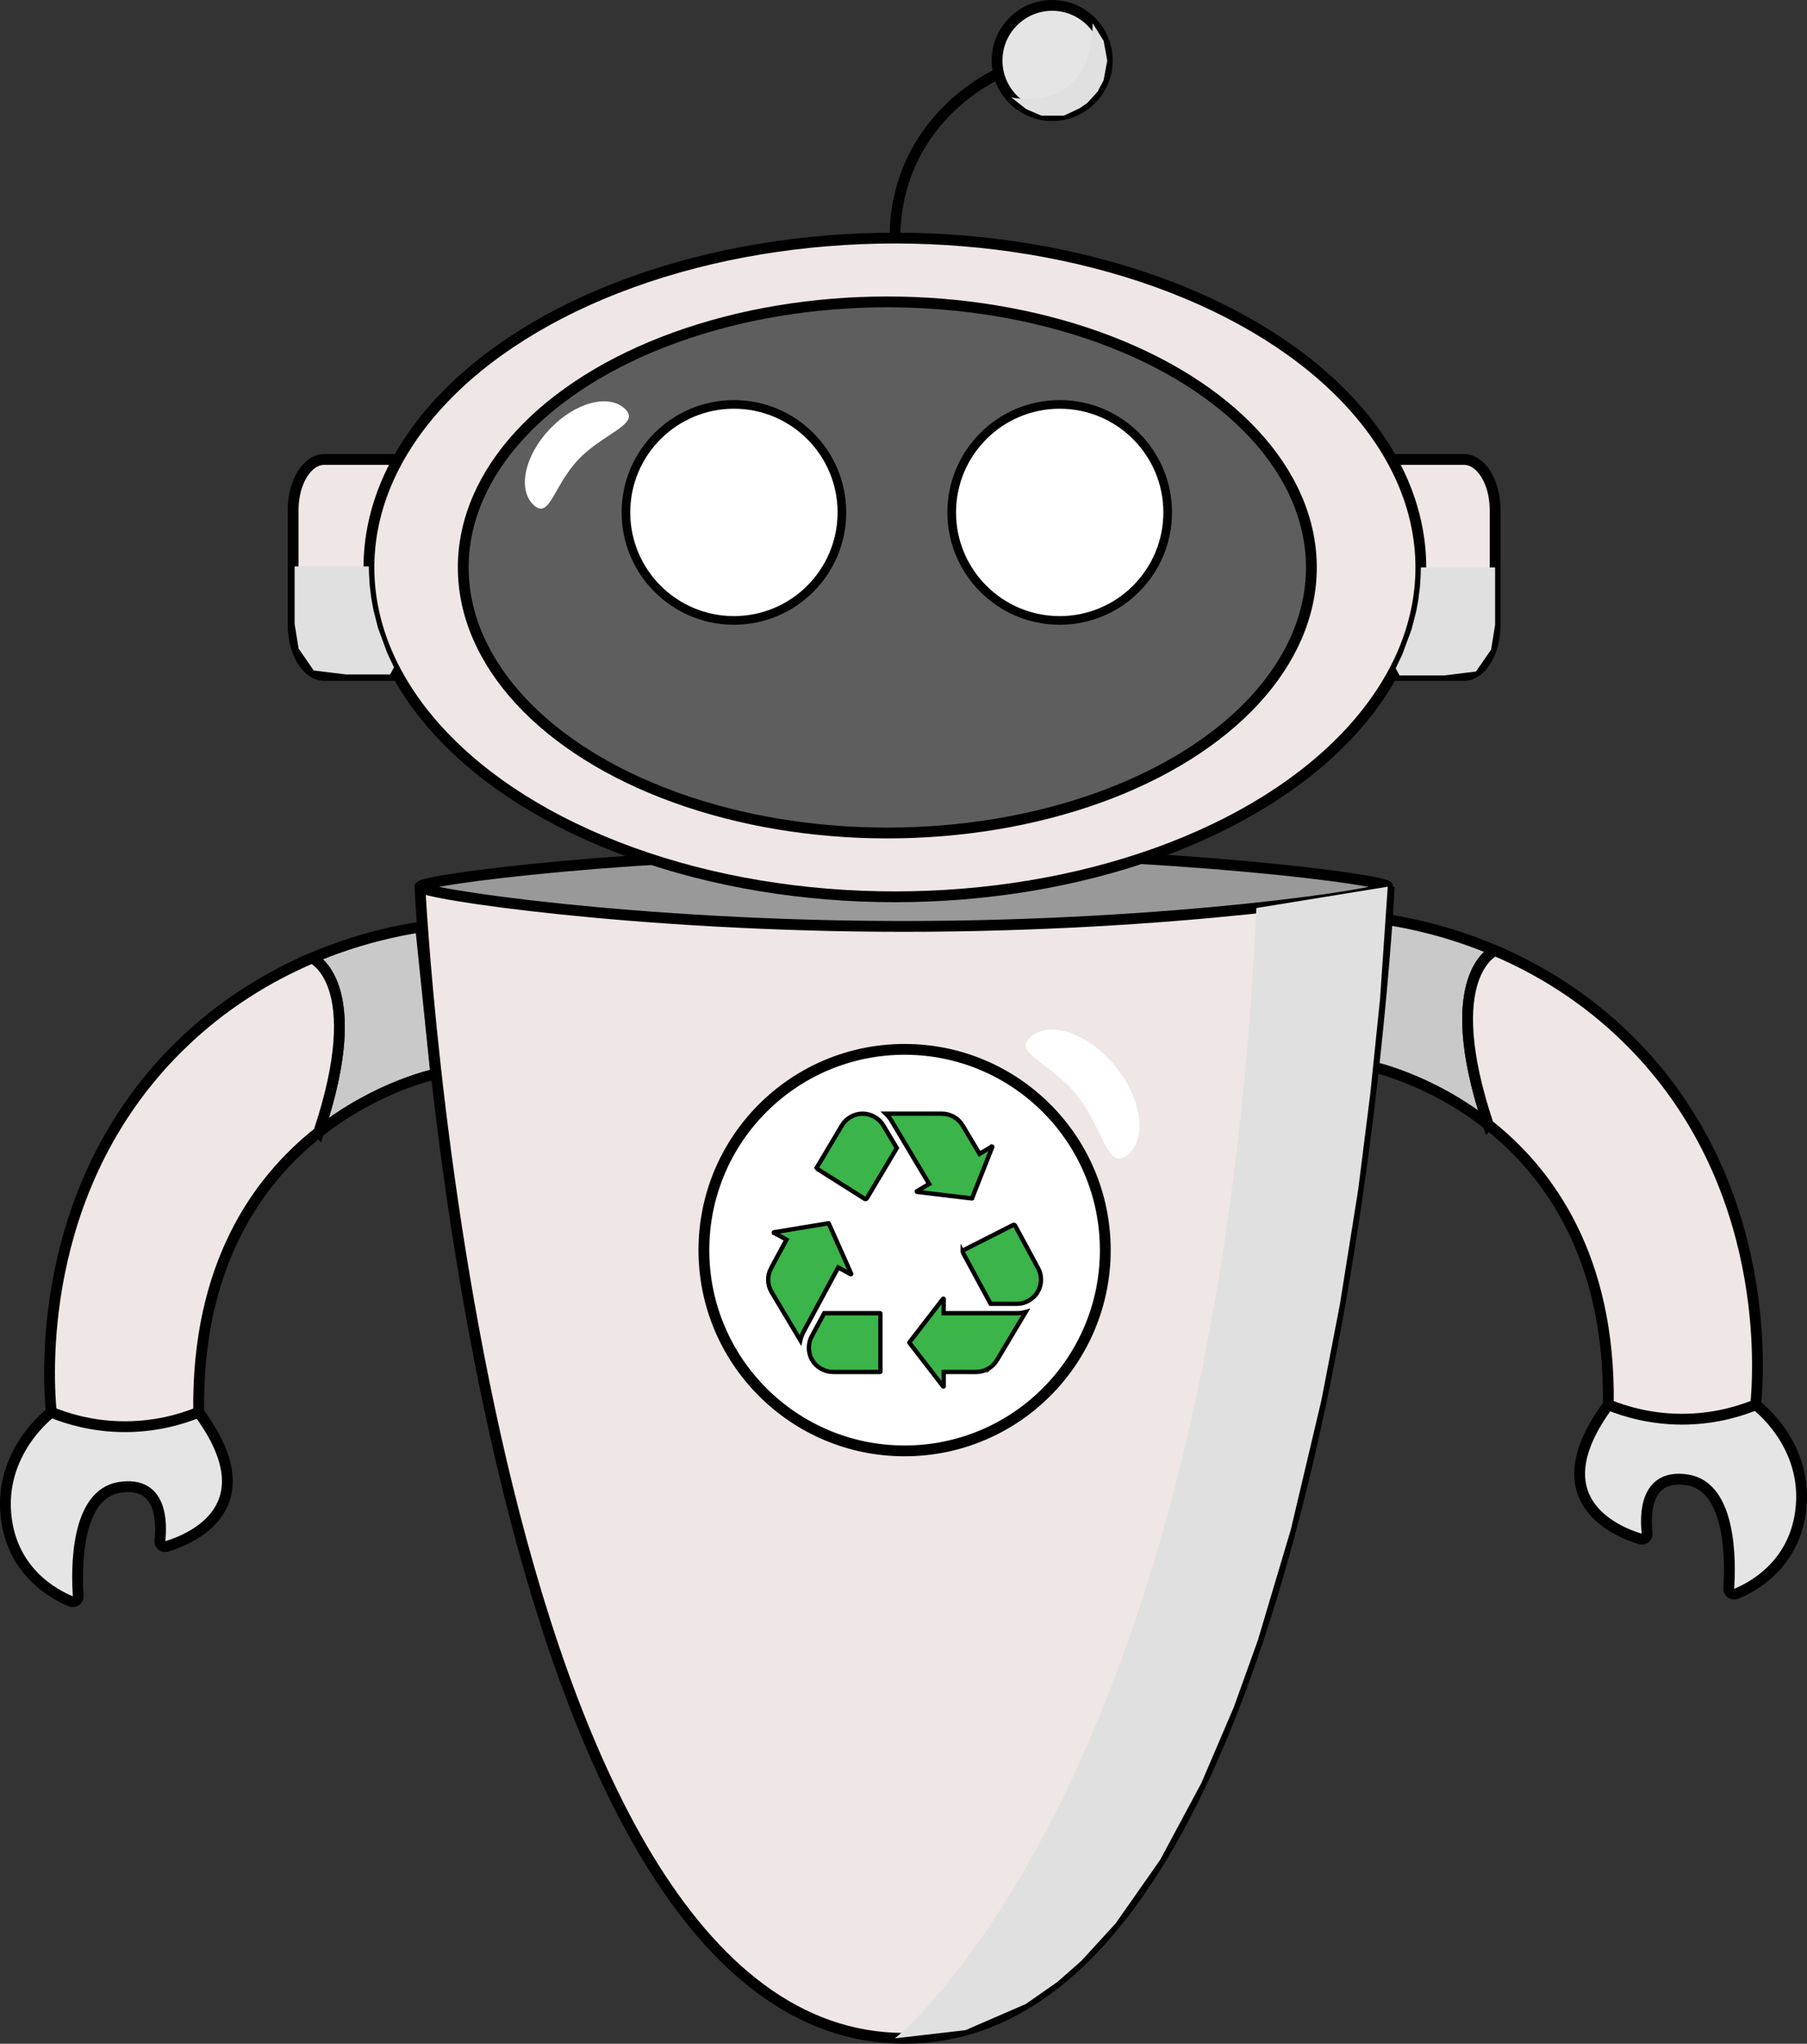 <?xml version="1.0" encoding="UTF-8"?>
<svg xmlns="http://www.w3.org/2000/svg" viewBox="0 0 836.738 946.064">
  <rect x="0" y="0" width="836.738" height="946.064" fill="#333333" stroke="none"/>
  <defs>
    <style>
      .cls-1 {
        fill: #5e5e5e;
      }

      .cls-1, .cls-2, .cls-3, .cls-4, .cls-5, .cls-6, .cls-7, .cls-8, .cls-9 {
        stroke: #000;
        stroke-miterlimit: 10;
      }

      .cls-1, .cls-2, .cls-4, .cls-5, .cls-7, .cls-8, .cls-9 {
        stroke-width: 5px;
      }

      .cls-10, .cls-3, .cls-4 {
        fill: #fff;
      }

      .cls-2 {
        fill: #efe6e6;
      }

      .cls-3 {
        stroke-width: 4px;
      }

      .cls-11 {
        isolation: isolate;
      }

      .cls-5 {
        fill: #999;
      }

      .cls-6 {
        fill: #3bb449;
        stroke-width: 2px;
      }

      .cls-12 {
        fill: #e0e0e0;
        mix-blend-mode: multiply;
      }

      .cls-7 {
        fill: #e5e5e5;
      }

      .cls-8 {
        fill: none;
      }

      .cls-9 {
        fill: #c9c9c9;
      }
    </style>
  </defs>
  <g class="cls-11">
    <g id="Capa_1" data-name="Capa 1">
      <path class="cls-7" d="M812.99,650.276s25.106,18.447,20.738,49.783c-3.388,24.299-21.7,34.401-29.754,37.713-1.728.711-3.593-.651-3.465-2.515.811-11.84,1.448-47.014-19.226-50.222-19.71-3.058-19.511,16.481-18.573,24.756.198,1.746-1.443,3.121-3.125,2.61-11.94-3.625-47.103-18.527-14.846-62.125"/>
      <path class="cls-9" d="M689.166,520.638c-23.234-69.426,3.085-80.623,3.085-80.623-21.452-9.137-40.005-12.777-50.285-14.383l-7.019,68.056s27,5.472,54.22,26.95Z"/>
      <path class="cls-2" d="M689.166,520.638c28.161,22.217,56.556,61.55,55.573,129.639,7.347,2.984,20.267,7.12,36.701,6.649,13.761-.387,24.68-3.858,31.548-6.649,1.236-12.962,8.255-102.429-58.717-168.795-20.351-20.175-42.4-33.12-62.02-41.467,0,0-26.32,11.197-3.085,80.623Z"/>
      <path class="cls-7" d="M689.166,520.638c0,.008.008.017.008.025"/>
      <path class="cls-7" d="M23.748,653.744s-25.106,18.447-20.738,49.783c3.388,24.299,21.7,34.401,29.754,37.713,1.728.711,3.593-.651,3.465-2.515-.811-11.84-1.448-47.014,19.226-50.222,19.71-3.058,19.511,16.481,18.573,24.756-.198,1.746,1.443,3.121,3.125,2.61,11.94-3.625,47.103-18.527,14.846-62.125"/>
      <path class="cls-9" d="M147.572,524.106c23.234-69.426-3.085-80.623-3.085-80.623,21.452-9.137,40.005-12.777,50.285-14.383l7.019,68.056s-27,5.472-54.22,26.95Z"/>
      <path class="cls-2" d="M147.572,524.106c-28.161,22.217-56.556,61.55-55.573,129.639-7.347,2.984-20.267,7.12-36.701,6.649-13.761-.387-24.68-3.858-31.548-6.649-1.236-12.962-8.255-102.429,58.717-168.795,20.351-20.175,42.4-33.12,62.02-41.467,0,0,26.32,11.197,3.085,80.623Z"/>
      <path class="cls-7" d="M147.572,524.106c0,.008-.008.017-.008.025"/>
      <path class="cls-2" d="M183.127,312.678h-32.909c-7.997,0-14.48-10.479-14.48-23.405v-53.191c0-12.926,6.483-23.405,14.48-23.405h32.909"/>
      <path class="cls-2" d="M644.924,312.678h32.909c7.997,0,14.48-10.479,14.48-23.405v-53.191c0-12.926-6.483-23.405-14.48-23.405h-32.909"/>
      <path class="cls-2" d="M194.449,410.457s26.029,533.106,224.426,533.106,224.426-533.106,224.426-533.106"/>
      <path class="cls-5" d="M642.606,410.457c0,3.174-100.323,18.383-224.079,18.383s-224.079-15.209-224.079-18.383,100.323-16.34,224.079-16.34,224.079,13.167,224.079,16.34Z"/>
      <ellipse class="cls-2" cx="414.379" cy="262.678" rx="243.545" ry="152.46"/>
      <ellipse class="cls-1" cx="410.874" cy="262.678" rx="196.369" ry="122.928"/>
      <circle class="cls-4" cx="418.874" cy="578.691" r="92.936"/>
      <path class="cls-8" d="M414.379,110.219c.339-55.336,47.318-75.761,47.318-75.761"/>
      <circle class="cls-7" cx="487.207" cy="28.011" r="25.511"/>
      <g>
        <path class="cls-6" d="M357.089,586.984l7.105-13.155-5.88-3.176c-.02-.011-.03-.019-.032-.019-.009-.025-.008-.097.025-.157.018-.031.024-.04.08-.049l25.3-4.176c.011-.002.017-.002.018-.002.007.004.024.021.042.056l10.411,23.347c.028.065.027.096-.004.148-.046.078-.12.115-.139.117-.003-0-.013-.003-.031-.012l-5.847-3.192-16.089,29.822c-.659,1.223-1.139,2.533-1.44,3.882l-1.582-2.648-.28-.466-0.0 0-11.411-19.109c-2.076-3.459-2.168-7.651-.247-11.213ZM407.696,635.012c0,.039-.041.08-.08.08h-21.759c-3.997,0-7.728-2.089-9.737-5.449l-.17-.285c-1.818-3.271-1.856-7.456-.076-10.757l5.774-10.703h25.968c.039,0,.08.041.08.08v27.035Z"/>
        <path class="cls-6" d="M445.781,579.658c-.115-.216-.078-.42-.046-.523.038-.122.127-.289.327-.39l23.095-11.692.016-.008c.305-.158.681-.033.858.284l10.676,19.746c1.86,3.437,1.766,7.663-.247,11.029l-.003-.002-.019.032c-1.973,3.294-5.729,5.42-9.578,5.42l-12.163-.003-12.916-23.894ZM461.684,629.559c-2.055,3.463-5.701,5.531-9.752,5.531l-14.955-.009v6.679c0,.024-.002.037-.002.039-.018.02-.083.055-.154.055h-.001c-.04-0-.052-.005-.085-.048l-15.674-20.298c-.004-.005-.006-.008-.007-.009.001-.006.005-.026.025-.055l15.622-20.25c.043-.056.068-.067.128-.066.089.004.155.051.166.067 0,0,.004.01.005.034l-.034,6.663,2.183.001s31.702.007,31.709.007c1.386,0,2.764-.199,4.092-.573l-.508.852-.059.099 0.0 0-12.699,21.28Z"/>
        <path class="cls-6" d="M445.809,521.071l7.778,13.072,5.735-3.439c.02-.012.031-.016.032-.017.027.004.094.043.134.108.024.04.027.059.001.125l-9.393,23.805c-.011.029-.021.041-.021.042-.003.001-.02.006-.051.003l-25.395-3.039c-.06-.007-.08-.02-.107-.065-.039-.066-.046-.145-.038-.179.003-.002.008-.006.015-.01l5.748-3.413-17.475-29.307c-.71-1.193-1.588-2.277-2.592-3.227h25.869c4.032,0,7.683,2.074,9.762,5.54ZM378.349,540.264l11.487-19.282c2.012-3.363,5.692-5.453,9.604-5.453v0c3.859,0,7.626,2.139,9.596,5.45l.632,1.062h.005c1.132,1.893,3.599,6.029,5.599,9.382l-13.932,23.35c-.121.201-.306.27-.406.294-.117.028-.295.036-.473-.079l-21.915-13.843c-.293-.185-.377-.573-.194-.881Z"/>
      </g>
      <path class="cls-12" d="M468.231,45.058s37.222,8.816,37.727-34.339l5.091,8.21,1.669,9.082-1.675,9.095-2.851,5.407-4.798,5.215-3.396,2.352-7.323,3.442h-10.468l-6.997-2.994-6.979-5.469Z"/>
      <path class="cls-12" d="M414.379,943.564s148.76-116.593,167.4-523.233l60.827-9.874-3.574,52.004-4.516,43.782-5.596,44.408-8.433,52.904-8.578,44.511-14.203,60.037-15.272,51.253-11.147,31.007-14.982,34.992-19.062,35.553-20.614,29.414-15.901,17.376-11.016,9.696-14.687,10.258-27.947,12.122-32.7,3.79Z"/>
      <circle class="cls-3" cx="490.696" cy="237.202" r="50"/>
      <circle class="cls-3" cx="339.845" cy="237.202" r="50"/>
      <polygon class="cls-12" points="657.924 262.678 692.312 262.678 692.312 289.274 690.458 300.729 683.449 310.852 668.618 312.678 657.271 312.678 648.079 312.678 646.279 309.388 649.323 302.98 653.612 291.386 655.774 283.012 656.752 277.717 657.505 271.676 657.867 265.933 657.924 262.678"/>
      <polygon class="cls-12" points="170.805 262.202 136.417 262.202 136.417 288.798 138.271 300.253 145.28 310.376 160.111 312.202 171.458 312.202 180.65 312.202 182.45 308.912 179.406 302.504 175.117 290.909 172.955 282.535 171.977 277.24 171.224 271.2 170.862 265.456 170.805 262.202"/>
      <path class="cls-10" d="M289.398,189.265c7.487,7.143-9.767,11.072-21.47,23.339-11.703,12.267-13.424,28.226-20.911,21.084s-4.069-22.878,7.634-35.145c11.703-12.267,27.26-16.421,34.747-9.278Z"/>
      <path class="cls-10" d="M522.031,534.774c-9.259,7.496-11.215-12.798-23.51-27.985-12.295-15.187-30.274-19.517-21.015-27.012,9.259-7.496,26.732-1.261,39.027,13.926,12.295,15.187,14.757,33.575,5.499,41.071Z"/>
    </g>
  </g>
</svg>